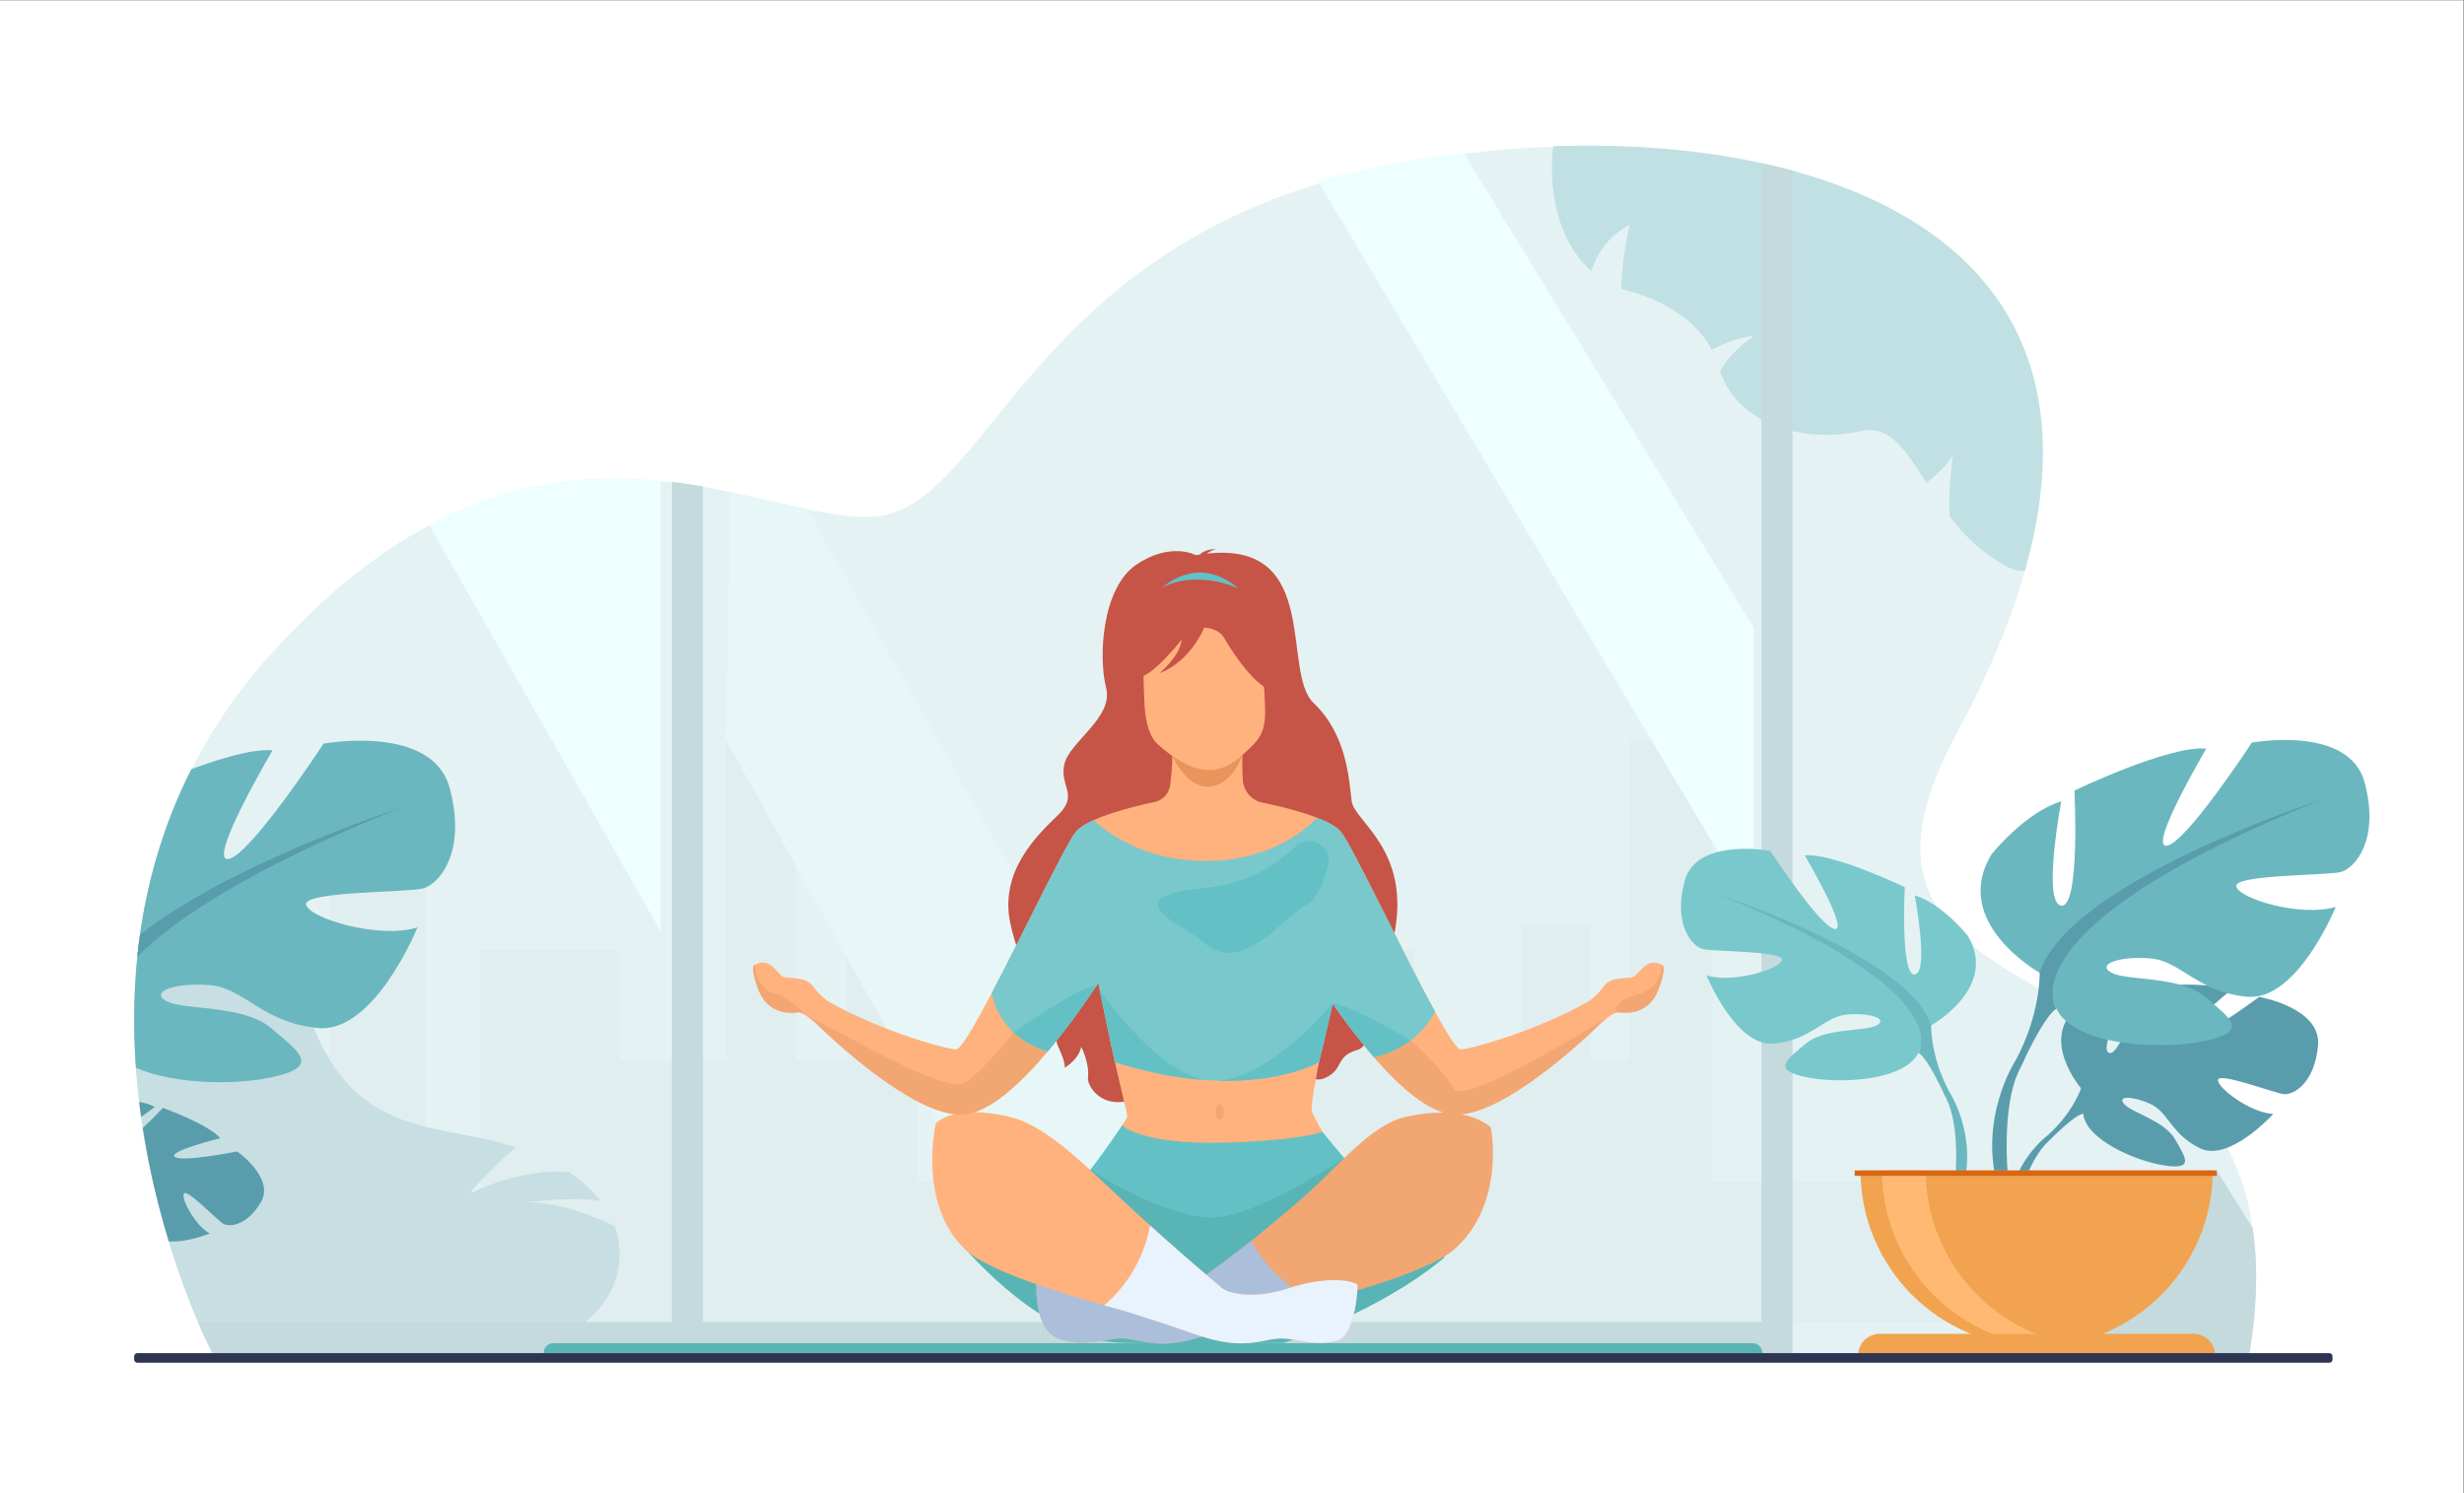 <?xml version="1.0" encoding="UTF-8" standalone="no"?>
<svg
   xmlns:dc="http://purl.org/dc/elements/1.1/"
   xmlns:cc="http://creativecommons.org/ns#"
   xmlns:rdf="http://www.w3.org/1999/02/22-rdf-syntax-ns#"
   xmlns:svg="http://www.w3.org/2000/svg"
   xmlns="http://www.w3.org/2000/svg"
   xmlns:sodipodi="http://sodipodi.sourceforge.net/DTD/sodipodi-0.dtd"
   xmlns:inkscape="http://www.inkscape.org/namespaces/inkscape"
   version="1.1"
   id="svg2"
   xml:space="preserve"
   width="3872"
   height="2346.667"
   viewBox="0 0 3872 2346.667"
   sodipodi:docname="5302.eps"><rect x="0" y="0" width="3872" height="2346.667" fill="#808080" stroke="none"/><defs
     id="defs6" /><sodipodi:namedview
     pagecolor="#ffffff"
     bordercolor="#666666"
     borderopacity="1"
     objecttolerance="10"
     gridtolerance="10"
     guidetolerance="10"
     inkscape:pageopacity="0"
     inkscape:pageshadow="2"
     inkscape:window-width="640"
     inkscape:window-height="480"
     id="namedview4" /><g
     id="g10"
     inkscape:groupmode="layer"
     inkscape:label="ink_ext_XXXXXX"
     transform="matrix(1.333,0,0,-1.333,0,2346.667)"><g
       id="g12"
       transform="scale(0.1)"><path
         d="M 29040,17600 H 0 V 0 h 29040 v 17600"
         style="fill:#ffffff;fill-opacity:1;fill-rule:nonzero;stroke:none"
         id="path14" /><path
         d="m 26512.4,1613.1 c -0.8,-5.9 -1.9,-11.8 -2.9,-17.8 l -5377.9,19.4 -8604.7,30.8 -3789.3,13.6 -816.69,2.9 -5435.29,19.3 c 0,0 -26.66,51.5 -70.79,147.5 -22.84,49.4 -50.2,111 -81.07,183.3 -94.75,222.4 -221.8,548.5 -344.33,950.9 -84.88,278.7 -167.64,593.9 -236.17,937.1 -3.95,19.6 -7.9,39.8 -11.71,59.8 -21.43,110.6 -41.17,223.8 -59.22,339.7 -6.63,42.9 -12.97,86.6 -19.17,130.3 -8.18,58.4 -15.79,117.3 -22.85,176.9 -15.79,131.9 -28.76,266.4 -38.49,403.3 -29.75,418.1 -29.18,858.3 16.78,1308.8 8.74,86.3 19.17,173.3 31.44,260.4 42.45,301.6 106.18,607.3 195.57,913.3 101.1,346.54 235.33,693.97 408.91,1037.17 229.41,453.88 527.76,900.56 909.44,1329.21 654.54,734.92 1289.75,1229.52 1897.46,1553.12 84.46,45.1 168.36,86.7 251.69,125.3 898.03,415.4 1731.91,469.7 2473.86,395.8 44.98,-4.3 89.67,-9.3 133.94,-14.6 74.73,-9 148.48,-19.3 221.24,-30.5 48.92,-7.4 97.43,-15.5 145.37,-23.7 824,-142.2 1511.11,-387.4 2015.88,-351.3 1141.1,81.6 1630.1,2257.4 4144.5,3495.8 354.7,174.7 749.8,330.8 1192.7,459.7 150.3,43.8 306.2,84.4 468,121.6 395.9,91 815.8,163 1247.5,212.7 146.8,17 295,31.3 444,43 169.8,13.2 340.8,23 512.4,29 338.2,11.9 678.1,9.3 1014.7,-9.4 492.1,-27 976.8,-88.3 1437.8,-188.7 124.1,-27.1 246.3,-56.9 366.6,-89.7 2059.9,-560.7 3516.1,-1977.5 2738.1,-4719.3 -9.9,-34.8 -20.1,-69.7 -30.8,-104.9 -118.5,-394.6 -282.8,-816.22 -497.6,-1266.02 -84.9,-177.93 -177.6,-360.39 -278.6,-547.36 C 21200.1,5500.8 26063.8,6506.8 26557,3122.8 c 62.3,-427.4 55,-924.5 -44.6,-1509.7"
         style="fill:#e5f2f3;fill-opacity:1;fill-rule:nonzero;stroke:none"
         id="path16" /><path
         d="m 23869.7,10873.2 c -64.3,-3 -127.5,10.2 -189.3,41.3 -301.3,152.2 -519.7,370.7 -695.7,598.3 -23.1,327.2 40.9,740.1 40.9,740.1 -40.4,-104.2 -198.8,-247.7 -314.3,-342.5 -245,382.4 -431.8,689.1 -776.6,611.4 -639.3,-144.1 -1434.5,52.3 -1658.6,705.8 143,252.7 399.6,416.6 399.6,416.6 -187.7,-18.4 -364.2,-92.4 -495.9,-163.6 -283.1,537.2 -973.5,690.8 -973.5,690.8 -31.7,8.8 -62.4,18.7 -92.2,29.7 1.9,388.2 99.9,754.3 99.9,754.3 -270.6,-141.1 -397.2,-369.5 -456.3,-544.5 -476.6,418.9 -493.8,1170.5 -445.2,1469.2 832.5,29.2 1676.4,-29.2 2452.5,-198.1 124.1,-26.9 246.3,-56.8 366.6,-89.6 2059.9,-560.8 3516.1,-1977.4 2738.1,-4719.2"
         style="fill:#c1e0e4;fill-opacity:1;fill-rule:nonzero;stroke:none"
         id="path18" /><path
         d="M 3883.65,2017.4 H 5014.37 V 8203.19 H 3883.65 V 2017.4"
         style="fill:#e1eef0;fill-opacity:1;fill-rule:nonzero;stroke:none"
         id="path20" /><path
         d="M 13255.9,3675.4 H 10811.6 V 8881.3 H 9985.58 V 5108.9 H 9384.35 V 8881.3 H 8558.34 V 5108.9 H 7303.44 V 6409.7 H 5651.41 V 2017.4 h 1254.9 397.13 1254.9 826.01 601.23 132.82 629.8 63.4 2444.3 704.4 426.3 V 8203.19 H 13255.9 V 3675.4"
         style="fill:#e1eef0;fill-opacity:1;fill-rule:nonzero;stroke:none"
         id="path22" /><path
         d="m 20183.8,3675.4 v 5205.9 h -977.4 V 5108.9 h -449.8 v 1593.3 h -826.1 V 5108.9 h -1254.9 v 1300.8 h -1652 V 2017.4 h 1254.9 397.1 1254.9 826.1 449.8 284.2 629.8 63.4 3148.7 v 1658 h -3148.7"
         style="fill:#e1eef0;fill-opacity:1;fill-rule:nonzero;stroke:none"
         id="path24" /><path
         d="M 7786.97,11933.2 V 6625.8 l -2725.55,4786.3 c 84.46,45.1 168.36,86.7 251.69,125.3 898.03,415.4 1731.91,469.7 2473.86,395.8"
         style="fill:#eeffff;fill-opacity:1;fill-rule:nonzero;stroke:none"
         id="path26" /><path
         d="M 9514.79,11600.3 14883.3,2119.7 H 12318 l -3759.62,6761.58 54.85,2920.82 901.56,-201.8"
         style="fill:#e7f7f7;fill-opacity:1;fill-rule:nonzero;stroke:none"
         id="path28" /><path
         d="m 26512.4,1613.1 h -2086.1 v 2191.4 h 1706.3 l 424.4,-681.7 c 62.3,-427.4 55,-924.5 -44.6,-1509.7"
         style="fill:#c5dadd;fill-opacity:1;fill-rule:nonzero;stroke:none"
         id="path30" /><path
         d="M 20673.1,10204.3 V 6858.5 l -5135.9,8610.1 c 150.3,43.8 306.2,84.4 468,121.6 395.9,91 815.8,163 1247.5,212.7 l 3420.4,-5598.6"
         style="fill:#eeffff;fill-opacity:1;fill-rule:nonzero;stroke:none"
         id="path32" /><path
         d="m 7301.07,2747 c -42.29,-630.5 -676.8,-912.9 -676.8,-912.9 H 2414.83 c -22.84,49.4 -50.2,110.9 -81.07,183.3 -357.02,837.9 -1170.45,3144.8 -488.15,5480.4 258.74,-117.8 586.57,-297.3 896.48,-552.7 C 2467.71,6707.3 2261,6368.5 2261,6368.5 c 331.21,217.4 600.95,279.7 789.32,287.1 240.13,-257.9 447.12,-572.5 570.77,-951.9 486.46,-1493.5 1459.22,-1339 2326.38,-1585.4 47.24,-13.4 93.48,-27.7 138.6,-42.5 -267.9,-205.7 -550.32,-541.4 -550.32,-541.4 539.46,245.5 932.72,272.5 1167.91,252 153.97,-101.3 281.44,-215.8 378.72,-341.8 -308.37,55.2 -796.7,-8.7 -908.65,-18.3 368.86,27.6 889.85,-184.6 1072.35,-277 45.27,-126.3 64.45,-260.8 54.99,-402.3"
         style="fill:#c7dfe2;fill-opacity:1;fill-rule:nonzero;stroke:none"
         id="path34" /><path
         d="m 21131.6,15592.4 c -120.3,32.8 -242.5,62.7 -366.6,89.6 V 2017.4 H 8737.6 8287.52 v 9852.3 c -119.29,20.5 -241.53,39 -366.61,54.2 V 2017.4 H 2333.76 c 90.66,-212.7 168.37,-366.6 168.37,-366.6 H 8737.6 v 0 h 12394 v 13941.6"
         style="fill:#c5dadd;fill-opacity:1;fill-rule:nonzero;stroke:none"
         id="path36" /><path
         d="m 26632,5850.7 c 0,0 -728,-541.4 -869.9,-508.5 -142,32.8 532,584.3 532,584.3 -253.6,122 -1042,45.5 -1042,45.5 0,0 -262.6,-846.8 -392.1,-780.1 -129.5,66.8 270.8,738 270.8,738 -282.5,17 -629,-192.7 -629,-192.7 -474.3,-374.6 31.2,-964.3 31.2,-964.3 0,0 -97.3,-291.5 -396.8,-556.9 0,0 -427.8,-316.4 -457.5,-881.6 l 77.6,-7 c 0,0 123.1,526.5 346.8,775.5 8.7,9 21.2,21.9 36.8,37.5 36.5,33.9 62.1,59.3 79.3,78.2 111.3,106.9 265.1,243.1 339.2,256.3 0,0 -3.7,13.6 -3.2,37.3 1,-12 2.1,-24.3 3.2,-37.3 25.4,-298 603.6,-558.3 959.3,-611.9 355.7,-53.5 245.7,92.7 123.2,309.5 -122.6,216.8 -510.5,313.9 -599,413.7 -88.4,99.8 94.5,100.1 308.8,2.2 214.4,-97.9 243.7,-358.9 587.5,-523.6 343.8,-164.6 861.2,405.9 861.2,405.9 -274,13.9 -665.3,311.5 -651.2,402.5 14.2,91.1 664.2,-157 775.3,-168.9 111.2,-11.9 364,126.3 403.1,573.9 39.1,447.6 -694.6,572.5 -694.6,572.5"
         style="fill:#599dad;fill-opacity:1;fill-rule:nonzero;stroke:none"
         id="path38" /><path
         d="m 22765.7,5514.6 c 0,0 804.1,450.2 428.9,1061.3 0,0 -300.2,375.2 -621.8,471.7 0,0 171.5,-911.3 0,-932.7 -171.6,-21.4 -118,1029.2 -118,1029.2 0,0 -846.9,407.4 -1179.2,375.2 0,0 525.3,-889.8 353.7,-868.3 -171.5,21.4 -761.1,921.9 -761.1,921.9 0,0 -868.4,160.85 -1007.8,-353.7 -139.4,-514.6 85.8,-771.9 214.4,-804.1 128.7,-32.2 954.2,-21.4 932.7,-128.7 -21.4,-107.2 -578.9,-278.7 -889.8,-182.2 0,0 343.1,-846.9 793.4,-804.1 450.2,42.9 589.6,321.7 868.3,343.1 278.8,21.4 482.5,-53.6 343.1,-128.6 -139.4,-75.1 -611.1,-24.6 -836.2,-216 -225.2,-191.4 -407.4,-309.4 10.7,-395.1 418.1,-85.8 1168.6,-32.2 1318.6,289.4 150.1,321.7 150.1,321.7 150.1,321.7"
         style="fill:#79c8cc;fill-opacity:1;fill-rule:nonzero;stroke:none"
         id="path40" /><path
         d="m 22980.2,4731.9 c -225.2,418.1 -214.5,782.7 -214.5,782.7 -257.3,814.7 -2508.6,1543.7 -2508.6,1543.7 2862.4,-1157.8 2358.5,-1865.4 2358.5,-1865.4 77.2,-45 192.8,-259.5 273.1,-424.2 11.5,-28 29.6,-66.7 56.4,-119.4 v 0 c 10.9,-23.8 19.7,-43.3 25.7,-56.8 147.4,-368.8 69.3,-1005.6 69.3,-1005.6 l 89.3,-24 c 198,641.8 -149.2,1169 -149.2,1169"
         style="fill:#6bb7bf;fill-opacity:1;fill-rule:nonzero;stroke:none"
         id="path42" /><path
         d="m 24044.9,6135.5 c 0,0 -1059.9,593.6 -565.2,1399.1 0,0 395.7,494.62 819.6,621.81 0,0 -226.1,-1201.21 0,-1229.51 226.1,-28.2 155.5,1356.69 155.5,1356.69 0,0 1116.4,537.02 1554.5,494.62 0,0 -692.5,-1172.95 -466.4,-1144.68 226.1,28.27 1003.4,1215.35 1003.4,1215.35 0,0 1144.7,211.98 1328.4,-466.36 183.7,-678.34 -113.1,-1017.52 -282.6,-1059.92 -169.6,-42.4 -1257.8,-28.2 -1229.5,-169.6 28.2,-141.3 763.1,-367.4 1172.9,-240.2 0,0 -452.2,-1116.4 -1045.7,-1059.9 -593.6,56.5 -777.3,424 -1144.7,452.2 -367.5,28.3 -636,-70.6 -452.2,-169.6 183.7,-98.9 805.5,-32.4 1102.2,-284.7 296.8,-252.3 537.1,-407.7 -14.1,-520.8 -551.1,-113 -1540.4,-42.4 -1738.2,381.6 -197.9,423.9 -197.9,423.9 -197.9,423.9"
         style="fill:#6bb7bf;fill-opacity:1;fill-rule:nonzero;stroke:none"
         id="path44" /><path
         d="m 27351.8,8170.55 c 0,0 -2967.7,-960.95 -3306.9,-2035.05 0,0 14.2,-480.5 -282.6,-1031.6 0,0 -457.7,-695 -196.8,-1541 l 117.8,31.6 c 0,0 -102.9,839.4 91.3,1325.5 8,18 19.5,43.6 33.8,75 35.5,69.4 59.4,120.5 74.4,157.4 105.8,217 258.3,499.9 360,559.2 0,0 -664.2,932.7 3109,2458.95"
         style="fill:#599dad;fill-opacity:1;fill-rule:nonzero;stroke:none"
         id="path46" /><path
         d="m 24009.2,1728.3 c 1146.7,0 2076.2,929.5 2076.2,2076.2 h -4152.3 c 0,-1146.7 929.5,-2076.2 2076.1,-2076.2"
         style="fill:#f1a34f;fill-opacity:1;fill-rule:nonzero;stroke:none"
         id="path48" /><path
         d="m 24520.1,1744.2 c -84.4,-10.6 -170.5,-15.9 -258,-15.9 -1146.6,0 -2076,929.6 -2076,2076.2 h 515.8 c 0,-1059.3 793.3,-1933.3 1818.2,-2060.3"
         style="fill:#ffb973;fill-opacity:1;fill-rule:nonzero;stroke:none"
         id="path50" /><path
         d="m 25857.9,1878.8 h -3697.4 c -141.4,0 -256.1,-114.7 -256.1,-256.1 v 0 h 4209.7 v 0 c 0,141.4 -114.7,256.1 -256.2,256.1"
         style="fill:#f1a34f;fill-opacity:1;fill-rule:nonzero;stroke:none"
         id="path52" /><path
         d="m 21864.8,3804.5 v -63.7 h 4267.8 v 63.7 h -4267.8"
         style="fill:#d86713;fill-opacity:1;fill-rule:nonzero;stroke:none"
         id="path54" /><path
         d="m 1640.31,4612.2 c 7.06,-59.6 14.67,-118.7 22.85,-177.1 87.14,66.6 163.28,117.6 163.28,117.6 -55.42,30.5 -121.26,48.8 -186.13,59.5"
         style="fill:#599dad;fill-opacity:1;fill-rule:nonzero;stroke:none"
         id="path56" /><path
         d="m 2795.96,4028.6 c 0,0 -652.27,-129.9 -735.88,-63.6 -83.76,66.4 535.8,220 535.8,220 -129.58,160.4 -675.82,357.4 -675.82,357.4 0,0 -116.04,-126.2 -237.73,-237.6 18.05,-115.7 37.79,-229.1 59.22,-339.7 3.81,-20 7.76,-40 11.71,-59.7 68.53,-343.1 151.29,-658.4 236.17,-937 216.44,-16.8 483.92,93.6 483.92,93.6 -177.1,95.4 -342.77,415.3 -304.84,471.1 37.92,56 390.57,-312.6 460.5,-355.4 69.8,-42.8 280.74,-30.6 447.26,253.6 166.52,284.1 -280.31,597.3 -280.31,597.3"
         style="fill:#599dad;fill-opacity:1;fill-rule:nonzero;stroke:none"
         id="path58" /><path
         d="m 4984.42,7128.8 c -189.78,-47.5 -1407.59,-31.7 -1376.01,-189.8 31.73,-158.2 854.18,-411.3 1312.71,-268.9 0,0 -506.04,-1249.4 -1170.3,-1186.2 -664.26,63.3 -869.84,474.4 -1281.14,506.2 -411.15,31.5 -711.63,-79.1 -506.05,-189.8 205.58,-110.9 901.56,-36.4 1233.62,-318.7 332.19,-282.4 600.94,-456.4 -15.79,-582.9 -443.59,-90.9 -1140.7,-75.7 -1579.64,116.6 -29.75,418.2 -29.18,858.3 16.78,1308.8 8.74,86.4 19.17,173.3 31.44,260.4 42.45,301.8 106.18,607.3 195.57,913.3 101.1,346.69 235.33,693.99 408.91,1037.18 350.1,130.15 733.9,244.5 958.52,222.78 0,0 -774.94,-1312.76 -521.85,-1281.16 252.96,31.8 1122.93,1360.27 1122.93,1360.27 0,0 1281,237.16 1486.57,-521.99 C 5506.42,7555.7 5174.22,7176.2 4984.42,7128.8"
         style="fill:#6bb7bf;fill-opacity:1;fill-rule:nonzero;stroke:none"
         id="path60" /><path
         d="M 4711.74,8076.45 C 2965.16,7369.5 2069.1,6776.4 1618.6,6324.1 c 8.74,86.4 19.17,173.3 31.44,260.4 1047.64,827 2964.69,1460.23 3061.7,1491.95"
         style="fill:#599dad;fill-opacity:1;fill-rule:nonzero;stroke:none"
         id="path62" /><path
         d="m 6183.36,3454.7 c 1.13,0.2 2.81,0.3 4.94,0.4 -1.7,-0.1 -3.24,-0.2 -4.94,-0.4"
         style="fill:#cfe1e5;fill-opacity:1;fill-rule:nonzero;stroke:none"
         id="path64" /><path
         d="m 6193.09,3455.6 c 4.38,0.4 8.61,0.8 12.97,1.1 -5.06,-0.4 -9.3,-0.9 -12.97,-1.1"
         style="fill:#cfe1e5;fill-opacity:1;fill-rule:nonzero;stroke:none"
         id="path66" /><path
         d="M 20776.6,1650.8 H 6408.34 v 0 c -0.4,65.1 52.3,118.1 117.47,118.1 H 20658.4 c 65.3,0 118.2,-52.9 118.2,-118.1 v 0"
         style="fill:#59b5b5;fill-opacity:1;fill-rule:nonzero;stroke:none"
         id="path68" /><path
         d="m 16439.1,6599.7 c 190,990.9 -474.5,1320.23 -505,1559.52 -30.6,239.28 -51,779.45 -448.5,1156.63 -385.8,365.98 98.5,1913.35 -1260,1761.35 54.5,42.1 113.1,53 113.1,53 -104.8,2.5 -165.6,-36.1 -195.8,-64 -15,-2.3 -30.1,-4.8 -45.4,-7.4 0,0 -295,163.1 -702.1,-112.1 -407.1,-275.3 -447.8,-1095.33 -356,-1449.82 91.6,-354.32 -435.1,-639.71 -492.8,-904.8 -57.7,-264.93 176.8,-356.73 -78,-601.36 -254.9,-244.65 -680.9,-662.42 -560.9,-1258.72 40.5,-201.2 181.5,-715.6 554.3,-1156.8 -27.2,-62.8 -51.3,-182 30.7,-352.3 42.5,-88 58.7,-156 61.4,-207.4 80.2,54.7 174.8,140.5 191.3,248.5 0,0 100.6,-192.3 80.3,-367.2 -10.4,-89.9 137.3,-328.4 426.1,-280.7 59.5,9.8 1799.4,308.7 2116.2,449.4 2,-9.9 4.4,-19.3 7.2,-28.2 81.1,-252.4 264.1,-140 313.7,-103.5 141,103.5 75.8,225.6 315.9,292.6 108.3,30.2 177.9,245.3 202.2,345.6 517.7,633.4 190.2,809.9 232.1,1027.7"
         style="fill:#c65447;fill-opacity:1;fill-rule:nonzero;stroke:none"
         id="path70" /><path
         d="m 19591.4,6230.4 c -183.2,95.6 -263,-109.9 -332.5,-141.5 -69.6,-31.7 -272.2,12.5 -359,-120.4 -59.3,-90.6 -167,-166.1 -167,-166.1 v 0 c -560.6,-326.2 -1360.7,-562.5 -1513.6,-570.8 -42.2,-2.3 -155.9,178 -301.9,444.2 -382.6,697 -987.4,1983.71 -1114.6,2127.58 -52.4,59.24 -157.2,113.44 -278.5,160.49 -0.2,0.38 -0.3,0.68 -0.3,0.68 0,0 -1.5,0.36 -4.1,1 -283.3,109.31 -653.9,179.08 -659.5,180.13 -0.1,0 -0.1,0.02 -0.2,0.02 -118,34.88 -201.2,139.92 -209,262.79 -14.4,225.14 -1,484.07 -1,484.07 l -841.8,-18.88 c 24.1,-171.63 7.1,-368.08 -14.3,-528.17 -12.7,-94.75 -81.8,-171.65 -174.5,-195.08 -2.1,-0.4 -449.5,-88.36 -735.3,-219.23 -85.5,-39.15 -156.6,-82.11 -196.9,-127.82 -114.7,-129.65 -617.9,-1188.88 -996.1,-1906.88 0,0 0,0 0,-0.1 -201.4,-382.2 -367.3,-667.7 -420.3,-664.8 -152.9,8.3 -953.1,244.6 -1513.62,570.8 v 0 c 0,0 -107.63,75.5 -166.96,166.3 -86.99,132.7 -289.42,88.5 -358.97,120.2 -69.74,31.6 -149.39,237.1 -332.71,141.5 -65.9,-34.3 50.92,-316 50.92,-316 112.83,-264.9 355.47,-258.8 459.59,-244.6 19.71,2.8 49.07,-10.2 79.79,-29 63.62,-39.2 132.72,-103.4 132.72,-103.4 0,0 782.04,-779 1397.54,-1010.1 2.3,-1.1 4.8,-1.9 7.2,-2.6 5.7,-2.2 11.3,-4.2 16.8,-6.2 105.2,-37.4 205.1,-58.1 294.6,-55 4.8,0.2 9.4,0.5 14,0.6 9.1,0.6 18.3,1.4 27.2,2.5 293.2,35.4 643.8,352.2 971.3,741.2 39.7,47.1 79,95.4 117.9,144.3 175.8,220.9 341.6,455.8 484.4,670.4 104.6,-611.1 284.6,-1349.5 330.5,-1534.8 1.9,-17.6 3.8,-35.2 5.6,-52.7 -224,-366.7 -543.3,-898.4 -543.3,-898.4 0,0 3239.5,-145.3 3209,0 -30.6,145.2 -458.7,871.5 -489.3,963.2 -24.7,74.1 105.5,701.8 232.8,1287.9 129.1,-184.3 270.6,-374 417.1,-550.3 27,-32.4 54.2,-64.3 81.4,-95.8 311,-358.3 638.3,-641.6 914.7,-675 608.5,-73.4 1757.2,1070.8 1757.2,1070.8 l -4.7,9.2 4.7,-9.2 c 0,0 41.6,38.5 90,74.2 30.5,22.3 63.6,43.5 90.8,53.2 1.4,0.4 2.2,0.9 2.7,0.9 h 0.1 c 10.9,3.6 20.6,5.2 28.9,4.1 104.3,-14.2 346.9,-20.3 459.6,244.6 0,0 116.8,281.7 50.9,316"
         style="fill:#ffb27d;fill-opacity:1;fill-rule:nonzero;stroke:none"
         id="path72" /><path
         d="m 17027.5,2780 c -776.8,-650.9 -1890.4,-1005 -1890.4,-1005 0,0 -896.5,-17.2 -1913.1,0 -987.5,16.6 -1953,1233.5 -1953,1233.5 0,0 823.3,10.8 1049.1,203 157.4,134 347.5,356.7 532.2,598.7 132.8,173.9 262.8,357.6 376,525.7 0,0 233.2,-228.5 1181,-203.9 947.7,24.6 1178.5,129.7 1178.5,129.7 0,0 111.9,-137.3 259.5,-311.2 178.1,-209.5 408,-472.2 556.2,-611.4 65.2,-61 624,-559.1 624,-559.1"
         style="fill:#63c1c6;fill-opacity:1;fill-rule:nonzero;stroke:none"
         id="path74" /><path
         d="m 13700.3,10673.9 c 0,0 415.2,411 902.4,-11 0,0 -290.2,61.1 -902.4,11"
         style="fill:#63c1c6;fill-opacity:1;fill-rule:nonzero;stroke:none"
         id="path76" /><path
         d="m 14259.4,10204.2 c 0,0 356.9,6.4 438,-113.1 81.1,-119.53 92,-253.06 132.9,-320.44 40.9,-67.35 33.9,-142.83 33.9,-142.83 0,0 307.2,786.37 -402,629.77 -51.2,-11.3 -202.8,-53.4 -202.8,-53.4"
         style="fill:#b5453c;fill-opacity:1;fill-rule:nonzero;stroke:none"
         id="path78" /><path
         d="m 9834.38,5383 c 3.78,1.2 7.71,2.4 11.66,3.5 -2.06,-0.7 -6,-2.1 -11.66,-3.5"
         style="fill:#5153a0;fill-opacity:1;fill-rule:nonzero;stroke:none"
         id="path80" /><path
         d="m 17027.5,2780 c -776.8,-650.9 -1890.4,-1005 -1890.4,-1005 0,0 -896.5,-17.2 -1913.1,0 -987.5,16.6 -1953,1233.5 -1953,1233.5 0,0 823.3,10.8 1049.1,203 157.4,134 347.5,356.7 532.2,598.7 42.3,-26.8 934.7,-586.7 1463.3,-559.2 537.2,27.9 1516.3,689.2 1531.7,699.5 178.1,-209.5 408,-472.2 556.2,-611.4 65.2,-61 624,-559.1 624,-559.1"
         style="fill:#59b5b5;fill-opacity:1;fill-rule:nonzero;stroke:none"
         id="path82" /><path
         d="m 17134.5,2866 c -236.6,-204.8 -937.7,-429.8 -1598.5,-607.9 -185.3,-49.9 -367.6,-96 -535.4,-137.2 -151.5,-47.2 -459,-144.8 -788.5,-259.4 -464.9,-161.9 -668.3,-84.6 -898.7,-43.9 -230.4,40.7 -490.4,-120.5 -831.7,4.3 -341.2,124.7 -255,796.8 -255,796.8 115.6,75.9 564.9,97.7 869.2,-120.8 304.1,-218.3 711.8,-177.6 711.8,-177.6 15.6,-1.7 52.8,17 103.5,48.8 0,0 295.9,173 841.2,607.2 175.4,139.8 376.8,306.6 602.4,503.4 430.2,375.1 801.3,868.7 1230,959.7 730.5,155 990.3,-128.8 990.3,-128.8 0,0 180.3,-907.5 -440.6,-1444.6"
         style="fill:#f2a672;fill-opacity:1;fill-rule:nonzero;stroke:none"
         id="path84" /><path
         d="m 15536,2258.1 c -185.3,-49.9 -367.6,-96 -535.4,-137.2 -151.5,-47.2 -459,-144.8 -788.5,-259.4 -464.9,-161.9 -668.3,-84.6 -898.7,-43.9 -230.4,40.7 -490.4,-120.5 -831.7,4.3 -341.2,124.7 -255,796.8 -255,796.8 115.6,75.9 564.9,97.7 869.2,-120.8 304.1,-218.3 711.8,-177.6 711.8,-177.6 15.6,-1.7 52.8,17 103.5,48.8 0,0 295.9,173 841.2,607.2 103.7,-203.3 312.7,-492.3 712.8,-680.2 25.9,-12 49.4,-24.7 70.8,-38"
         style="fill:#abbfdb;fill-opacity:1;fill-rule:nonzero;stroke:none"
         id="path86" /><path
         d="m 16004.8,2457.9 c 0,0 -15.5,-585.3 -230.3,-655 -295.1,-95.7 -527,57.7 -770.6,13 -243.7,-44.6 -441.2,-108.2 -932,63.3 -325.8,113.9 -631.4,211.8 -800,264.8 -82.6,22.2 -168.2,45.6 -255.4,70.2 -652.1,183.9 -1394,429.9 -1631.3,651.8 -574.1,537.1 -354.1,1490.2 -354.1,1490.2 0,0 186.8,238.2 862.5,83.2 396.4,-91 805.8,-484 1202,-857 164.3,-154.7 320.1,-298 462.9,-427.2 497.7,-449.9 838.6,-729.3 838.6,-729.3 l -1.5,-2.9 c 51.8,-32.5 89.7,-51.3 105.8,-49.7 0,0 259.3,-102.9 709.9,48.7 314.3,105.8 671.8,116.6 793.5,35.9"
         style="fill:#ffb27d;fill-opacity:1;fill-rule:nonzero;stroke:none"
         id="path88" /><path
         d="m 13820.1,8692.09 c 0,0 166.2,-385.34 439.3,-362.42 273.2,22.94 385.4,371.04 385.4,371.04 l -824.7,-8.62"
         style="fill:#e8945b;fill-opacity:1;fill-rule:nonzero;stroke:none"
         id="path90" /><path
         d="m 13542.1,9157.74 c 0,0 -130.2,271.87 -210.2,588.23 -57.2,225.86 -1.8,1082.33 859.2,1021.63 0,0 249.3,-6.6 493.3,-146.9 194,-111.7 480.5,-362.2 235.3,-1123.79 l -59.6,-255.57 -1318,-83.6"
         style="fill:#c65447;fill-opacity:1;fill-rule:nonzero;stroke:none"
         id="path92" /><path
         d="m 14745.8,8794.42 c -222.9,-211.89 -499.9,-494.33 -1093.7,31.22 -116.2,102.83 -156.9,313.12 -163,539.43 -7.4,267.87 -22.3,379.31 8.1,533.64 36.1,184.59 194.3,267.59 522.2,295.19 602.1,50.5 850.5,-83.5 864.7,-384.6 30.7,-651.56 88.5,-799.37 -138.3,-1014.88"
         style="fill:#ffb27d;fill-opacity:1;fill-rule:nonzero;stroke:none"
         id="path94" /><path
         d="m 13820.1,10454.8 c -345.6,-7.6 -525.9,-863.78 -365.4,-826.97 160.5,36.82 477.8,437.17 477.8,437.17 -26.8,-206.43 -263.7,-397.54 -263.7,-397.54 366.9,137.61 527.4,536.84 527.4,536.84 0,0 -30.6,258.2 -376.1,250.5"
         style="fill:#c65447;fill-opacity:1;fill-rule:nonzero;stroke:none"
         id="path96" /><path
         d="m 14846,10240.8 c -168.2,114.7 -649.8,-36.5 -649.8,-36.5 0,0 168.2,-1.7 237,-124 68.8,-122.34 292.6,-471.07 486.5,-583.39 0,0 94.5,629.19 -73.7,743.89"
         style="fill:#c65447;fill-opacity:1;fill-rule:nonzero;stroke:none"
         id="path98" /><path
         d="m 14376.4,4586.9 c -27.6,0 -49.9,-40.5 -49.9,-90.5 0,-49.9 22.3,-90.4 49.9,-90.4 27.5,0 49.8,40.5 49.8,90.4 0,50 -22.3,90.5 -49.8,90.5"
         style="fill:#f2a672;fill-opacity:1;fill-rule:nonzero;stroke:none"
         id="path100" /><path
         d="m 18958.4,5611.6 c -48.4,-35.7 -90,-74.2 -90,-74.2 0,0 -1148.7,-1144.2 -1757.2,-1070.8 -276.4,33.4 -603.7,316.7 -914.7,675 -27.2,31.5 -54.4,63.4 -81.4,95.8 l 84,147.1 430.1,-46.9 c 0,0 375.1,-330.3 507.6,-564.7 106.5,-188.5 1259.8,499.8 1723.8,779.8 37.4,22.5 70.3,42.3 97.8,58.9"
         style="fill:#f2a672;fill-opacity:1;fill-rule:nonzero;stroke:none"
         id="path102" /><path
         d="m 19540.5,5914.4 c -112.7,-264.9 -355.3,-258.8 -459.6,-244.6 -8.3,1.1 -18,-0.5 -28.9,-4.1 h -0.1 c -0.5,0 -1.3,-0.5 -2.7,-0.9 0,0 -52.2,129.9 253.6,214 305.7,84.1 288.6,351.6 288.6,351.6 65.9,-34.3 -50.9,-316 -50.9,-316"
         style="fill:#f2a672;fill-opacity:1;fill-rule:nonzero;stroke:none"
         id="path104" /><path
         d="m 12468.3,5352.1 c -38.9,-48.9 -78.2,-97.2 -117.9,-144.3 -327.5,-389 -678.1,-705.8 -971.3,-741.2 -8.9,-1.1 -18.1,-1.9 -27.2,-2.5 -4.6,-0.1 -9.2,-0.4 -14,-0.6 -87.1,-2.4 -187.1,18 -294.6,55 -5.5,2 -11.1,4 -16.8,6.2 -2.4,0.7 -4.9,1.5 -7.2,2.6 -615.5,231.1 -1397.54,1010.1 -1397.54,1010.1 0,0 -69.1,64.2 -132.72,103.4 43.74,-21.1 93.43,-46.2 147.55,-74.3 545.81,-282.7 1555.51,-867.7 1751.51,-723.4 275.2,202.9 642.1,694.3 642.1,694.3 l 438.1,-185.3"
         style="fill:#f2a672;fill-opacity:1;fill-rule:nonzero;stroke:none"
         id="path106" /><path
         d="m 9489.04,5640.8 c -30.72,18.8 -60.08,31.8 -79.79,29 -104.12,-14.2 -346.76,-20.3 -459.59,244.6 0,0 -116.82,281.7 -50.92,316 0,0 17.74,-280.7 221.55,-333.9 198.9,-52.1 360.97,-246.4 368.75,-255.7"
         style="fill:#f2a672;fill-opacity:1;fill-rule:nonzero;stroke:none"
         id="path108" /><path
         d="m 15802.8,7803.38 c -52.4,59.25 -157.2,113.48 -278.6,160.52 -0.1,0.27 -0.1,0.63 -0.1,0.63 0,0 -418.2,-503.33 -1291.6,-510.93 -873.5,-7.7 -1339.2,481.58 -1339.2,481.58 l -0.5,-16.08 -8.5,12.1 c -85.5,-39.15 -156.6,-82.11 -196.9,-127.82 -114.7,-129.65 -617.9,-1188.88 -996.1,-1906.88 0,0 0,0 0,-0.1 1,-8.1 34.4,-255.6 257.3,-464.2 v -0.1 c 95.2,-89.2 225.1,-171.1 401.8,-224.3 208.4,247.2 407.1,523.8 576.1,775.6 6.5,9.7 12.9,19.3 19.3,28.9 l 17.2,-81.4 180,-848.8 c 409.7,-130.9 770.1,-192.9 1078.9,-213.4 43.7,-2.9 86.4,-5.1 128,-6.3 h 0.1 c 785,-24.8 1199.9,219.7 1199.9,219.7 0,0 87,339.6 158.9,677.9 0.6,3.2 1.3,6.4 2,9.5 149.4,-212.5 315.1,-431.4 485.7,-627.9 181,39.6 322.7,112.2 432.7,196 144.9,110.2 235.1,239.6 288.2,338.2 -382.6,697 -987.4,1983.71 -1114.6,2127.58"
         style="fill:#79c8cc;fill-opacity:1;fill-rule:nonzero;stroke:none"
         id="path110" /><path
         d="m 11948.6,5432.2 v -0.1 c 95.2,-89.2 225.1,-171.1 401.8,-224.3 208.4,247.2 407.1,523.8 576.1,775.6 -163.8,17.9 -977.9,-551.2 -977.9,-551.2"
         style="fill:#63c1c6;fill-opacity:1;fill-rule:nonzero;stroke:none"
         id="path112" /><path
         d="m 15708.8,5772.4 c 150,-213.4 316.3,-433.4 487.7,-630.8 181,39.6 322.7,112.2 432.7,196 0,0 -740,438.8 -920.4,434.8"
         style="fill:#63c1c6;fill-opacity:1;fill-rule:nonzero;stroke:none"
         id="path114" /><path
         d="m 12963,5930.9 180,-848.8 c 409.7,-130.9 770.1,-192.9 1078.9,-213.4 -531.7,84.1 -1110.3,852.9 -1258.9,1062.2"
         style="fill:#63c1c6;fill-opacity:1;fill-rule:nonzero;stroke:none"
         id="path116" /><path
         d="m 14350,4862.4 c 785,-24.8 1199.9,219.7 1199.9,219.7 0,0 87,339.6 158.9,677.9 v 12.4 c 0,0 -712.5,-866.4 -1358.8,-910"
         style="fill:#63c1c6;fill-opacity:1;fill-rule:nonzero;stroke:none"
         id="path118" /><path
         d="m 16004.8,2457.9 c 0,0 -15.5,-585.3 -230.3,-655 -295.1,-95.7 -527,57.7 -770.6,13 -243.7,-44.6 -441.2,-108.2 -932,63.3 -325.8,113.9 -631.4,211.8 -800,264.8 -82.6,22.2 -168.2,45.6 -255.4,70.2 126.9,105.8 443.6,415.7 542,941 497.7,-449.9 838.6,-729.3 838.6,-729.3 l -1.5,-2.9 c 51.8,-32.5 89.7,-51.3 105.8,-49.7 0,0 259.3,-102.9 709.9,48.7 314.3,105.8 671.8,116.6 793.5,35.9"
         style="fill:#e9f3fe;fill-opacity:1;fill-rule:nonzero;stroke:none"
         id="path120" /><path
         d="M 27459.4,1537.5 H 1619.11 c -20.73,0 -37.69,17 -37.69,37.7 v 37.9 c 0,20.7 16.96,37.7 37.69,37.7 H 27459.4 c 20.7,0 37.7,-17 37.7,-37.7 v -37.9 c 0,-20.7 -17,-37.7 -37.7,-37.7"
         style="fill:#2e3552;fill-opacity:1;fill-rule:nonzero;stroke:none"
         id="path122" /><path
         d="m 15659.3,7407.9 c 50,225.13 -227.7,377.16 -391.1,214.41 -208.4,-207.61 -558.9,-442.21 -1103.1,-492.41 -1018.9,-94 -232.7,-444 -75.9,-560.4 156.8,-116.4 288.4,-282 589.2,-156.9 300.8,125.1 535.8,425.9 733.2,529.3 94.8,49.7 200.1,252.1 247.7,466"
         style="fill:#63c1c6;fill-opacity:1;fill-rule:nonzero;stroke:none"
         id="path124" /></g></g></svg>
